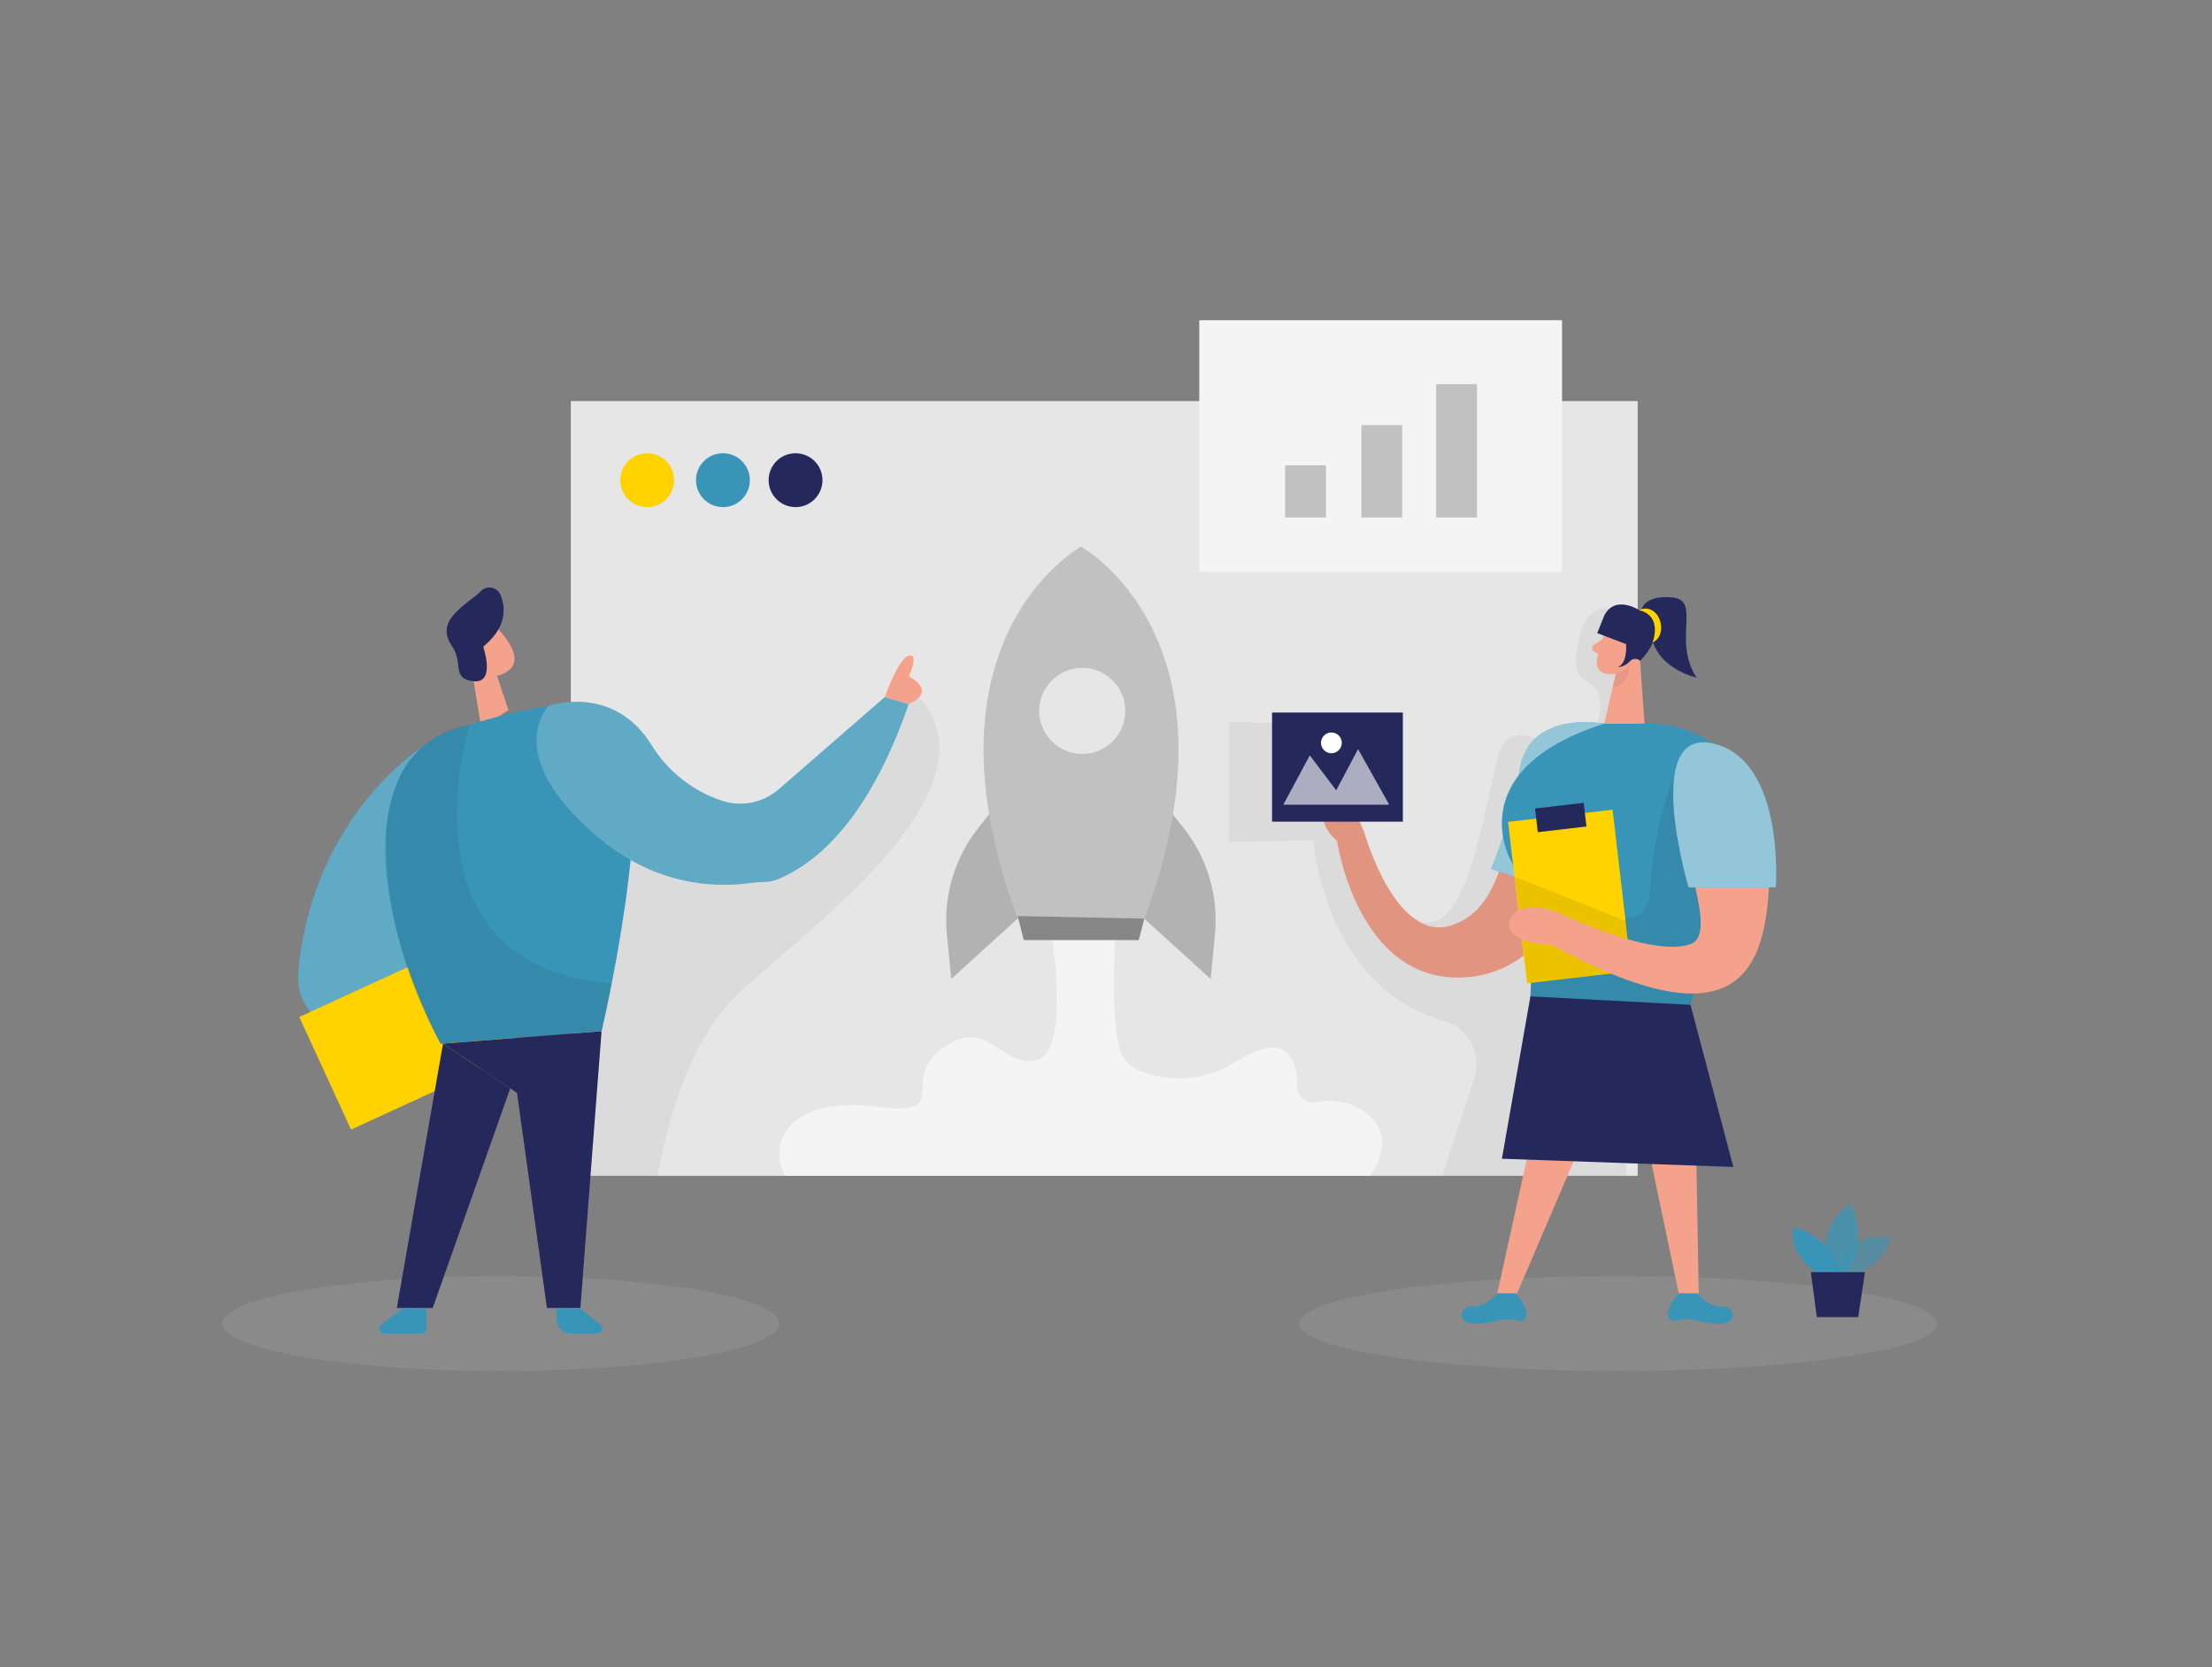 <?xml version="1.0" encoding="utf-8"?>
<!-- Generator: Adobe Illustrator 16.0.0, SVG Export Plug-In . SVG Version: 6.00 Build 0)  -->
<!DOCTYPE svg PUBLIC "-//W3C//DTD SVG 1.1//EN" "http://www.w3.org/Graphics/SVG/1.1/DTD/svg11.dtd">
<svg version="1.1" id="Layer_1" xmlns="http://www.w3.org/2000/svg" xmlns:xlink="http://www.w3.org/1999/xlink" x="0px" y="0px"
	 width="406px" height="306px" viewBox="0 0 406 306" enable-background="new 0 0 406 306" xml:space="preserve">
<rect x="0" y="0" width="406" height="306" fill="#808080" stroke="none"/>
<rect x="104.778" y="73.617" fill="#E6E6E6" width="195.813" height="142.192"/>
<path opacity="0.05" enable-background="new    " d="M295.436,111.7c0,0-4.06-1.147-5.471,5.004c-1.41,6.151-0.751,7.48,2.244,9.023
	c2.994,1.542,1.461,11.53-3.99,11.317c-5.45-0.213-9.886-4.618-12.555,0c-2.67,4.619-5.369,38.57-16.524,31.201
	c-11.155-7.368-13.651-35.434-13.651-35.434l-19.936-0.294v22.016l15.51-0.315c0,0,2.03,27.04,23.802,33.079
	c4.42,1.179,7.048,5.717,5.869,10.137c-0.035,0.131-0.073,0.26-0.114,0.389l-5.856,17.976h33.708v-23.71
	C298.471,192.088,300.074,118.49,295.436,111.7z"/>
<ellipse opacity="0.1" fill="#E6E6E6" enable-background="new    " cx="296.989" cy="242.919" rx="58.524" ry="8.719"/>
<ellipse opacity="0.1" fill="#E6E6E6" enable-background="new    " cx="91.938" cy="242.919" rx="51.105" ry="8.719"/>
<path opacity="0.58" fill="#3995B8" enable-background="new    " d="M339.781,234.2c0,0,5.969-1.604,7.288-7.105
	c0,0-9.227-1.908-9.531,7.623L339.781,234.2z"/>
<path opacity="0.73" fill="#3995B8" enable-background="new    " d="M339.01,233.621c0,0,4.192-6.557,0.559-12.728
	c-4.157,2.777-5.807,8.083-3.959,12.728H339.01z"/>
<path fill="#3995B8" d="M337.995,233.621c0,0-2.173-6.952-8.811-8.303c0,0-1.269,4.507,4.263,8.303H337.995z"/>
<polygon fill="#24285B" points="342.309,233.489 341.061,241.741 333.458,241.741 332.372,233.489 "/>
<path fill="#F4A28C" d="M294.451,132.822c0,0-12.677-1.695-15.225,8.902c-2.548,10.596-2.902,25.263-13.094,28.196
	c-10.19,2.934-15.813-17.428-15.813-17.428s-2.365-5.714-4.913-6.496c-2.547-0.782-4.364,4.862,0,8.313
	c0,0,3.686,26.004,23.203,25.091C288.128,178.486,294.451,151.681,294.451,132.822z"/>
<path opacity="0.08" enable-background="new    " d="M294.451,132.822c0,0-12.677-1.695-15.225,8.902
	c-2.548,10.596-2.902,25.263-13.094,28.196c-10.19,2.934-15.813-17.428-15.813-17.428s-2.365-5.714-4.913-6.496
	c-2.547-0.782-4.364,4.862,0,8.313c0,0,3.686,26.004,23.203,25.091C288.128,178.486,294.451,151.681,294.451,132.822z"/>
<path fill="#3995B8" d="M294.451,132.822c0,0-13.611-2.69-15.52,8.313c-1.038,6.304-2.806,12.466-5.268,18.361l10.394,3.369
	L294.451,132.822z"/>
<path opacity="0.46" fill="#FFFFFF" enable-background="new    " d="M294.451,132.822c0,0-13.611-2.69-15.52,8.313
	c-1.038,6.304-2.806,12.466-5.268,18.361l10.394,3.369L294.451,132.822z"/>
<path fill="#F4A28C" d="M295.102,114.948c-0.962,2.059-1.645,4.236-2.03,6.476c-0.128,1.114,0.673,2.12,1.786,2.248
	c0.021,0.002,0.041,0.004,0.061,0.006c1.76,0.288,3.523-0.483,4.507-1.969l2.386-2.923c0.854-1.305,0.789-3.007-0.162-4.243
	C300.044,112.187,296.045,112.633,295.102,114.948z"/>
<polygon fill="#F4A28C" points="300.887,119.454 301.851,132.822 294.451,132.822 296.664,123.342 "/>
<path fill="#F4A28C" d="M294.117,117.333l-1.614,1.076c-0.306,0.199-0.393,0.607-0.194,0.913c0.051,0.078,0.117,0.144,0.194,0.194
	l1.36,0.822L294.117,117.333z"/>
<path opacity="0.31" fill="#CE8172" enable-background="new    " d="M296.604,123.565c0.891-0.157,1.723-0.553,2.405-1.147
	c0,0,0.487,2.893-3.045,3.867L296.604,123.565z"/>
<path fill="#F4A28C" d="M298.471,119.292c0,0,0.578-1.472,1.645-0.944c1.065,0.528,0.254,2.649-1.33,2.284L298.471,119.292z"/>
<polygon fill="#F4A28C" points="281.074,208.927 274.812,237.387 278.455,237.387 290.635,208.927 "/>
<polygon fill="#F4A28C" points="301.445,205.476 308.123,237.387 311.787,237.387 311.229,205.242 "/>
<path fill="#3995B8" d="M274.812,237.387c0,0-2.03,2.559-4.608,2.437s-2.964,3.522,1.197,3.146c1.296-0.108,2.58-0.329,3.837-0.66
	c1.158-0.264,2.365-0.222,3.502,0.122c0.455,0.111,0.931-0.076,1.188-0.467c1.178-1.391-1.716-4.578-1.716-4.578H274.812z"/>
<path fill="#3995B8" d="M311.514,237.387c0,0,2.03,2.559,4.608,2.437c2.577-0.122,2.964,3.522-1.188,3.146
	c-1.295-0.107-2.579-0.328-3.836-0.66c-1.162-0.264-2.371-0.222-3.512,0.122c-0.452,0.113-0.926-0.074-1.178-0.467
	c-1.188-1.391,1.715-4.578,1.715-4.578H311.514z"/>
<path fill="#3995B8" d="M294.451,132.822h7.399c0,0,0.508,0,1.381,0c16.148,0.518,25.527,18.453,16.95,32.145
	c-4.771,7.612-10.465,17.874-10.84,24.005l-28.775-1.462c0,0,2.172-18.666-3.156-29.333
	C277.41,158.187,267.604,141.389,294.451,132.822z"/>
<path opacity="0.08" enable-background="new    " d="M307.301,142.596c0,0-3.572,7.399-4.425,20.707
	c-0.853,13.307-21.041-2.416-21.041-2.416l-0.934,21.984l29.384,1.594l2.446-8.912C312.731,175.553,320.436,161.719,307.301,142.596
	z"/>
<rect x="278.576" y="149.565" transform="matrix(0.993 -0.116 0.116 0.993 -17.179 34.65)" fill="#FFD200" width="19.315" height="29.841"/>
<rect x="282.082" y="147.784" transform="matrix(0.993 -0.116 0.116 0.993 -15.504 34.365)" fill="#24285B" width="8.993" height="4.375"/>
<polygon fill="#24285B" points="280.901,182.871 310.285,184.424 318.142,214.184 275.664,212.672 "/>
<polygon opacity="0.08" enable-background="new    " points="278.069,160.928 298.471,169.067 299.547,178.213 280.363,180.466 "/>
<path fill="#F4A28C" d="M307.545,144.017c-0.129-3.456,2.569-6.362,6.025-6.491c1.953-0.073,3.827,0.77,5.068,2.278
	c4.172,5.006,6.381,11.36,6.212,17.875c-0.243,17.417-2.588,36.275-40.163,15.671l2.029-5.521c0,0,16.677,8.019,23.64,5.42
	C315.473,171.32,308.072,155.984,307.545,144.017z"/>
<path fill="#F4A28C" d="M286.707,167.818c0,0-6.263-2.973-8.932,0c-2.67,2.975,1.572,5.645,6.912,5.522L286.707,167.818z"/>
<path fill="#24285B" d="M294.451,112.979l-1.289,3.218l5.309,2.03c0,0,0.305,3.573-1.573,4.222c0.88-0.045,1.704-0.444,2.284-1.106
	c0.465-0.511,1.251-0.56,1.775-0.112l0.062,0.061c1.524-1.498,2.597-3.394,3.096-5.471c0.609-3.146-2.913-3.633-2.913-3.633
	S296.543,108.918,294.451,112.979z"/>
<path fill="#24285B" d="M301.201,112.197c0,0,0.244-3.045,5.704-2.548c5.461,0.497,0,7.846,4.486,14.717
	c0,0-8.252-1.746-8.485-9.135L301.201,112.197z"/>
<path fill="#FFD200" d="M300.866,111.984c0.845-0.46,1.884-0.373,2.64,0.223c1.542,1.015,2.223,4.537-0.214,5.765
	C303.292,117.972,305.312,113.141,300.866,111.984z"/>
<path fill="#3995B8" d="M309.93,162.865h16.007c0,0,1.757-23.345-11.489-26.39S309.93,162.865,309.93,162.865z"/>
<path opacity="0.46" fill="#FFFFFF" enable-background="new    " d="M309.93,162.865h16.007c0,0,1.757-23.345-11.489-26.39
	S309.93,162.865,309.93,162.865z"/>
<rect x="233.48" y="130.782" fill="#24285B" width="24.005" height="20.026"/>
<polygon opacity="0.62" fill="#FFFFFF" enable-background="new    " points="254.988,147.702 249.264,137.491 245.254,145.053 
	240.402,138.638 235.541,147.702 "/>
<circle fill="#FFFFFF" cx="244.371" cy="136.344" r="1.908"/>
<path opacity="0.05" enable-background="new    " d="M119.272,142.292l-12.728,0.345l-4.192,73.172h18.27
	c1.015-3.482,3.654-21.59,13.581-32.074c9.765-10.322,49.634-37.078,35.028-55.145c-7.105-8.8-19.042,24.796-19.042,24.796
	l-18.798,2.233l1.289-0.67L119.272,142.292z"/>
<polygon fill="#F4A28C" points="91.218,124.021 93.329,130.345 88.325,133.522 86.529,122.57 "/>
<path fill="#F4A28C" d="M84.813,116.46c0.85-1.996,3.157-2.925,5.153-2.075c0.528,0.225,1,0.562,1.384,0.989
	c2.121,2.273,4.689,5.887,1.786,7.846c-4.436,3.045-8.516-2.608-8.516-2.608C84.27,119.239,84.337,117.793,84.813,116.46z"/>
<path fill="#F4A28C" d="M88.062,120.337c0,0-1.147-0.954-1.654,0.406c-0.508,1.36,1.492,2.03,2.091,1.319
	C89.097,121.353,88.062,120.337,88.062,120.337z"/>
<path fill="#3995B8" d="M78.013,136.76c0,0-20.563,12.403-23.274,41.615c-0.483,5.018,2.789,9.629,7.684,10.83l24.106,5.816
	L78.013,136.76z"/>
<path opacity="0.2" fill="#FFFFFF" enable-background="new    " d="M78.013,136.76c0,0-20.563,12.403-23.274,41.615
	c-0.483,5.018,2.789,9.629,7.684,10.83l24.106,5.816L78.013,136.76z"/>
<rect x="58.208" y="178.393" transform="matrix(-0.909 0.418 -0.418 -0.909 223.522 330.62)" fill="#FFD200" width="34.774" height="22.736"/>
<path fill="#24285B" d="M88.69,118.703c0,0,2.355,6.76-1.756,6.333c-4.11-0.426-1.867-3.329-3.908-6.333
	c-2.04-3.004-1.015-5.075,2.152-7.684c1.431-1.208,2.385-1.776,2.964-2.416c0.792-0.931,2.188-1.044,3.119-0.252
	c0.251,0.213,0.451,0.479,0.585,0.78C92.913,111.73,92.923,115.201,88.69,118.703z"/>
<path fill="#3995B8" d="M73.252,142.85c1.975-4.386,5.762-7.696,10.374-9.064c8.8-2.639,25.497-8.181,30.45,0
	c6.75,11.256-3.644,55.46-3.644,55.46l-29.567,2.324C80.865,191.57,64.615,162.246,73.252,142.85z"/>
<polygon fill="#24285B" points="110.412,189.266 106.524,240.066 100.384,240.066 94.893,200.594 81.312,191.561 "/>
<polygon fill="#24285B" points="81.312,191.561 72.836,240.066 79.424,240.066 93.644,199.771 "/>
<path opacity="0.08" enable-background="new    " d="M86.184,132.994c0,0-13.824,44.518,26.085,47.461l-1.857,8.811l-29.546,2.305
	c-6.79-11.973-10.232-25.551-9.968-39.312c0,0,0.254-11.348,8.242-16.372C81.256,134.434,83.657,133.448,86.184,132.994z"/>
<path fill="#3995B8" d="M74.034,240.066l-4.06,3.045c-0.398,0.301-0.477,0.867-0.176,1.266c0.167,0.221,0.427,0.354,0.704,0.359
	h6.851c0.495,0,0.898-0.398,0.903-0.894v-3.735L74.034,240.066z"/>
<path fill="#3995B8" d="M106.352,240.066l3.847,3.045c0.398,0.301,0.478,0.867,0.177,1.266c-0.174,0.23-0.447,0.363-0.735,0.359
	h-4.882c-1.435,0-2.599-1.164-2.599-2.6v-2.029L106.352,240.066z"/>
<path fill="#3995B8" d="M166.785,129.229l-4.385-1.289l-19.478,16.94l0,0c-2.914,2.525-6.956,3.299-10.596,2.03
	c-5.296-1.802-9.8-5.39-12.738-10.15c-6.983-11.327-18.849-7.237-18.849-7.237s-8.942,8.81,8.77,23.923
	c10.576,9.023,21.406,9.592,28.42,8.587c0.856-0.104,1.716-0.16,2.578-0.172c0.829-0.029,1.644-0.211,2.406-0.538
	c0.942-0.403,1.861-0.861,2.75-1.37l0,0C152.849,155.801,160.593,147.012,166.785,129.229z"/>
<path opacity="0.2" fill="#FFFFFF" enable-background="new    " d="M166.785,129.229l-4.385-1.289l-19.478,16.94l0,0
	c-2.914,2.525-6.956,3.299-10.596,2.03c-5.296-1.802-9.8-5.39-12.738-10.15c-6.983-11.327-18.849-7.237-18.849-7.237
	s-8.942,8.81,8.77,23.923c10.576,9.023,21.406,9.592,28.42,8.587c0.856-0.104,1.716-0.16,2.578-0.172
	c0.829-0.029,1.644-0.211,2.406-0.538c0.942-0.403,1.861-0.861,2.75-1.37l0,0C152.849,155.801,160.593,147.012,166.785,129.229z"/>
<path fill="#F4A28C" d="M162.4,127.939c0,0,2.466-7.105,4.425-7.602c1.959-0.498,0,3.796,0,3.796s5.38,2.639,0,5.075L162.4,127.939z
	"/>
<path opacity="0.55" fill="#878787" enable-background="new    " d="M183.786,146.656l-4.162,5.217
	c-4.426,5.555-6.515,12.613-5.826,19.682l0.802,8.119l12.18-11.062L183.786,146.656z"/>
<path opacity="0.55" fill="#878787" enable-background="new    " d="M213.008,146.656l4.162,5.217
	c4.43,5.553,6.52,12.612,5.826,19.682l-0.792,8.119l-12.181-11.062L213.008,146.656z"/>
<path opacity="0.55" fill="#FFFFFF" enable-background="new    " d="M192.85,170.336c0,0,3.796,22.33-2.446,24.208
	s-9.135-8.201-17.376-2.202c-8.242,5.998,2.324,12.605-12.231,10.769s-20.199,5.339-16.768,12.698h107.417
	c0,0,5.391-6.832-0.608-11.48c-2.639-1.984-6.009-2.725-9.236-2.029c-1.658,0.28-3.229-0.837-3.511-2.495
	c-0.03-0.182-0.045-0.366-0.042-0.55c0.062-2.203-0.314-4.699-2.03-6.223c-2.029-1.857-6.344,0.082-9.551,2.03
	c-3.642,2.245-7.928,3.209-12.18,2.741c-3.726-0.447-7.542-1.686-8.577-4.751c-2.202-6.485-0.862-23.151-0.862-23.151
	L192.85,170.336z"/>
<path fill="#C1C1C1" d="M198.412,100.332c0,0-30.754,16.879-11.622,68.269h23.253C229.177,117.211,198.412,100.332,198.412,100.332z
	"/>
<polygon fill="#878787" points="210.044,168.601 209.009,172.539 187.907,172.539 186.791,168.134 "/>
<circle fill="#E6E6E6" cx="198.636" cy="130.477" r="7.897"/>
<circle fill="#FFD200" cx="118.785" cy="88.131" r="4.943"/>
<circle fill="#3995B8" cx="132.691" cy="88.131" r="4.943"/>
<circle fill="#24285B" cx="146.018" cy="88.131" r="4.943"/>
<rect x="220.123" y="58.768" fill="#F4F4F4" width="66.584" height="46.172"/>
<rect x="235.876" y="85.401" fill="#C1C1C1" width="7.491" height="9.582"/>
<rect x="249.873" y="78.032" fill="#C1C1C1" width="7.49" height="16.95"/>
<rect x="263.605" y="70.511" fill="#C1C1C1" width="7.49" height="24.472"/>
</svg>
